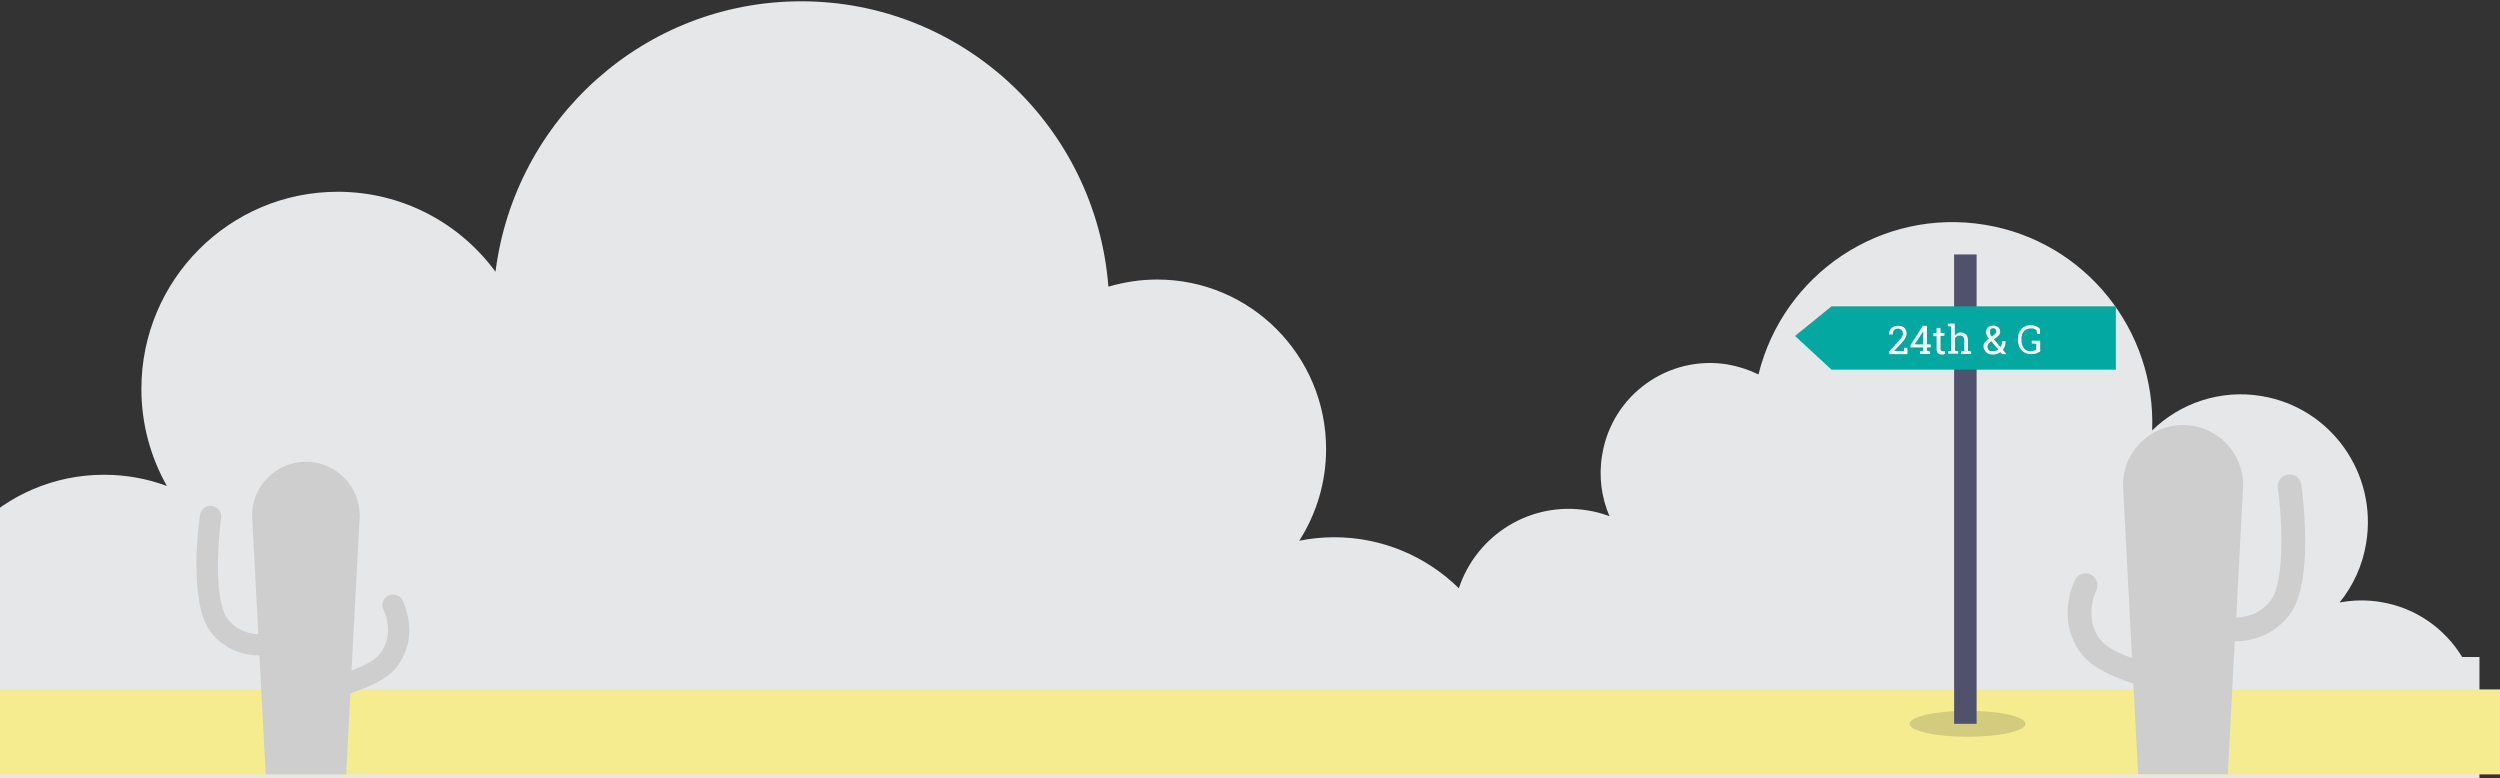 <?xml version="1.0" encoding="utf-8"?>
<!-- Generator: Adobe Illustrator 19.1.0, SVG Export Plug-In . SVG Version: 6.00 Build 0)  -->
<svg version="1.1" id="Layer_1" xmlns="http://www.w3.org/2000/svg" xmlns:xlink="http://www.w3.org/1999/xlink" x="0px" y="0px"
	 viewBox="146 253 1156.4 360" style="enable-background:new 146 253 1156.4 360;" xml:space="preserve">
<rect x="146" y="253" width="1156.4" height="360" fill="#333333" stroke="none"/>
<style type="text/css">
	.st0{fill:#E6E7E8;}
	.st1{fill:#F4EC8F;}
	.st2{fill:#D3CB7D;}
	.st3{fill:#50516A;}
	.st4{fill:#03A8A0;}
	.st5{enable-background:new    ;}
	.st6{fill:#FFFFFF;}
	.st7{fill:#FCDA9F;}
	.st8{fill:#CECECE;}
	.st9{fill-rule:evenodd;clip-rule:evenodd;fill:#748225;}
</style>
<g>
	<g>
		<path class="st0" d="M1284.9,556.9c-8-13.1-21.3-22.7-37.5-25.4c-6.5-1.1-13-1-19.2,0.2c6.2-7.7,10.6-17,12.3-27.5
			c5.3-32.2-16.3-62.7-48.4-68c-19.1-3.2-37.7,3.3-50.6,15.9c1.8-46.1-30.7-87.4-77.2-95.1c-48-8-93.4,22.6-104.9,69.2
			c-4.3-2.1-9.1-3.7-14.1-4.6c-27.6-4.6-53.7,14.1-58.2,41.8c-1.7,10-0.3,19.8,3.4,28.4c-3.2-1.2-6.6-2.2-10.1-2.7
			c-26.4-4.4-51.4,11.3-59.6,36c-14.9-14.6-35.2-23.6-57.7-23.6c-5.5,0-10.9,0.6-16.1,1.6c7.8-12.2,12.4-26.8,12.4-42.4
			c0-43.3-35-78.4-78.1-78.4c-7.9,0-15.4,1.2-22.6,3.3c-5.7-73.8-67.1-132-142.1-132c-72.6,0-132.5,54.5-141.4,125.1
			c-16.5-22.5-43.1-37-73-37c-50.1,0-90.8,40.8-90.8,91.2c0,16.3,4.3,31.6,11.8,44.9c-9.1-3.4-18.9-5.2-29.1-5.2
			c-46.4,0-84,37.8-84,84.4v147.9h1182.8V556.9H1284.9z"/>
	</g>
</g>
<rect x="146" y="571.9" class="st1" width="1156.4" height="39.3"/>
<ellipse class="st2" cx="1056.1" cy="587.8" rx="26.8" ry="6"/>
<rect x="1049.9" y="370.7" class="st3" width="10.4" height="217.1"/>
<polygon class="st4" points="1124.7,424 993.2,424 976.3,408.4 993.2,394.7 1124.7,394.7 "/>
<g>
	<g class="st5">
		<path class="st6" d="M833,204.8l1.7-0.2v-8.1H833v-0.9l3.2-0.7v9.7l1.7,0.2v0.9h-4.8L833,204.8L833,204.8z"/>
		<path class="st6" d="M839.3,204.8l1.7-0.2v-8.1h-1.7v-0.9l3.2-0.7v9.7l1.7,0.2v0.9h-4.9V204.8L839.3,204.8z"/>
		<path class="st6" d="M847.9,195.7v1.9h1.5v1.1h-1.5v4.9c0,0.4,0.1,0.6,0.2,0.8c0.2,0.2,0.4,0.2,0.6,0.2c0.1,0,0.3,0,0.4,0
			c0.2,0,0.3,0,0.4-0.1l0.2,1c-0.1,0.1-0.3,0.2-0.6,0.2c-0.3,0.1-0.5,0.1-0.8,0.1c-0.6,0-1.1-0.2-1.4-0.5c-0.4-0.4-0.5-0.9-0.5-1.7
			v-4.9h-1.3v-1.1h1.3v-1.9H847.9z"/>
		<path class="st6" d="M850.7,204.8l1.2-0.2v-9.4l-1.2-0.2v-0.9h2.7v4.6c0.3-0.4,0.6-0.7,1-0.9c0.4-0.2,0.8-0.3,1.3-0.3
			c0.9,0,1.5,0.3,2,0.8s0.7,1.3,0.7,2.4v3.9l1.2,0.2v0.9h-3.9v-0.9l1.2-0.2v-3.9c0-0.7-0.1-1.2-0.4-1.5s-0.7-0.5-1.3-0.5
			c-0.4,0-0.8,0.1-1.1,0.3c-0.3,0.2-0.6,0.5-0.8,0.8v4.8l1.2,0.2v0.9h-3.9L850.7,204.8L850.7,204.8z"/>
		<path class="st6" d="M864.5,202.8c0-0.6,0.2-1.1,0.5-1.6c0.4-0.5,0.9-0.9,1.6-1.4c-0.4-0.5-0.7-0.9-0.9-1.3
			c-0.2-0.4-0.3-0.8-0.3-1.2c0-0.8,0.2-1.5,0.7-1.9c0.5-0.5,1.2-0.7,2-0.7s1.4,0.2,1.9,0.7s0.7,1,0.7,1.6c0,0.5-0.1,0.9-0.4,1.3
			s-0.6,0.7-1.2,1.1l-0.8,0.6l2.5,3c0.2-0.3,0.4-0.7,0.5-1.1s0.2-0.8,0.2-1.2h1.3c0,0.7-0.1,1.3-0.3,1.8c-0.2,0.6-0.5,1.1-0.8,1.5
			l1.4,1.7l0,0h-1.7l-0.6-0.8c-0.4,0.3-0.8,0.5-1.3,0.7s-1,0.2-1.5,0.2c-1.1,0-1.9-0.3-2.6-0.9C864.8,204.5,864.5,203.7,864.5,202.8
			z M868,204.7c0.4,0,0.7-0.1,1.1-0.2c0.3-0.1,0.7-0.3,1-0.5l-2.7-3.2l-0.3,0.2c-0.5,0.3-0.8,0.7-0.9,1s-0.2,0.6-0.2,0.8
			c0,0.6,0.2,1,0.5,1.4S867.3,204.7,868,204.7z M866.9,197.3c0,0.3,0.1,0.5,0.2,0.8s0.3,0.6,0.6,0.9l1-0.7c0.3-0.2,0.5-0.4,0.6-0.6
			s0.2-0.5,0.2-0.7c0-0.3-0.1-0.6-0.4-0.8c-0.2-0.2-0.6-0.4-0.9-0.4c-0.4,0-0.7,0.1-0.9,0.4C867,196.6,866.9,196.9,866.9,197.3z"/>
		<path class="st6" d="M885.7,194.9v0.9l-1.2,0.2v6.7c0,1-0.3,1.7-0.9,2.3s-1.4,0.9-2.4,0.9s-1.9-0.3-2.5-0.8s-0.9-1.3-0.9-2.3l0,0
			h1.4c0,0.7,0.2,1.2,0.5,1.5s0.8,0.5,1.4,0.5c0.5,0,1-0.2,1.3-0.5c0.3-0.4,0.5-0.9,0.5-1.5v-6.7l-1.2-0.2V195h2.7L885.7,194.9
			L885.7,194.9z"/>
		<path class="st6" d="M892.1,205.7c0-0.2-0.1-0.4-0.1-0.6s0-0.3-0.1-0.5c-0.3,0.4-0.6,0.7-1.1,0.9c-0.4,0.2-0.9,0.4-1.4,0.4
			c-0.8,0-1.5-0.2-1.9-0.6s-0.7-1-0.7-1.7c0-0.8,0.3-1.4,0.9-1.8s1.5-0.6,2.5-0.6h1.5v-1c0-0.5-0.1-0.8-0.4-1.1
			c-0.3-0.3-0.7-0.4-1.2-0.4c-0.4,0-0.7,0-1,0.1s-0.5,0.2-0.7,0.4l-0.2,0.8h-0.9v-1.6c0.4-0.3,0.8-0.5,1.3-0.7s1.1-0.3,1.7-0.3
			c0.9,0,1.7,0.2,2.2,0.7c0.6,0.5,0.8,1.1,0.8,2v3.9c0,0.1,0,0.2,0,0.3s0,0.2,0,0.3l0.6,0.1v0.9h-1.8L892.1,205.7L892.1,205.7z
			 M889.7,204.6c0.5,0,0.9-0.1,1.3-0.4c0.4-0.2,0.7-0.5,0.9-0.8v-1.3h-1.6c-0.6,0-1.1,0.1-1.4,0.4c-0.4,0.3-0.5,0.6-0.5,1
			s0.1,0.6,0.3,0.8C888.9,204.6,889.2,204.6,889.7,204.6z"/>
		<path class="st6" d="M898.8,204.7c0.5,0,0.9-0.1,1.3-0.5c0.4-0.3,0.6-0.7,0.6-1.1h1.3l0,0c0,0.7-0.3,1.3-0.9,1.9
			c-0.6,0.5-1.4,0.8-2.2,0.8c-1.2,0-2.1-0.4-2.7-1.1c-0.6-0.8-0.9-1.7-0.9-2.9v-0.3c0-1.1,0.3-2.1,0.9-2.9s1.5-1.2,2.7-1.2
			c0.6,0,1.2,0.1,1.7,0.3c0.5,0.2,0.9,0.5,1.3,0.9l0.1,1.8h-1.2l-0.3-1.3c-0.2-0.2-0.4-0.3-0.7-0.4c-0.3-0.1-0.6-0.2-0.9-0.2
			c-0.8,0-1.3,0.3-1.7,0.8s-0.5,1.2-0.5,2v0.3c0,0.8,0.2,1.5,0.5,2.1C897.5,204.5,898,204.7,898.8,204.7z"/>
		<path class="st6" d="M903.2,195v-0.9h2.7v6.7h0.9l1.7-2.1l-0.7-0.1v-0.9h3.4v0.9l-1,0.2l-2.1,2.5l2.6,3.3l0.9,0.2v0.9h-3.3v-0.9
			l0.8-0.1L907,202h-1v2.6l1.2,0.2v0.9h-3.9v-0.9l1.2-0.2v-9.4L903.2,195z"/>
		<path class="st6" d="M918.9,200.2h-1.1l-0.2-1c-0.2-0.2-0.4-0.3-0.7-0.4c-0.3-0.1-0.6-0.2-0.9-0.2c-0.5,0-0.9,0.1-1.2,0.3
			c-0.3,0.2-0.4,0.5-0.4,0.8s0.1,0.6,0.3,0.8c0.2,0.2,0.7,0.3,1.4,0.5c1,0.2,1.8,0.5,2.3,0.9s0.7,0.9,0.7,1.5c0,0.7-0.3,1.3-0.9,1.7
			s-1.3,0.7-2.3,0.7c-0.6,0-1.2-0.1-1.6-0.2c-0.5-0.1-0.9-0.3-1.3-0.6v-1.8h1.1l0.3,1.1c0.2,0.2,0.4,0.3,0.7,0.3
			c0.3,0.1,0.6,0.1,0.9,0.1c0.5,0,0.9-0.1,1.2-0.3c0.3-0.2,0.4-0.5,0.4-0.8s-0.1-0.6-0.4-0.8c-0.2-0.2-0.7-0.4-1.4-0.5
			c-1-0.2-1.7-0.5-2.2-0.9s-0.7-0.9-0.7-1.5c0-0.7,0.3-1.2,0.8-1.7c0.6-0.5,1.3-0.7,2.2-0.7c0.6,0,1.2,0.1,1.6,0.2
			c0.5,0.2,0.9,0.4,1.2,0.7L918.9,200.2z"/>
		<path class="st6" d="M920.5,201.6c0-1.2,0.3-2.2,1-2.9c0.6-0.8,1.5-1.2,2.6-1.2s2,0.4,2.6,1.2c0.6,0.8,1,1.8,1,3v0.2
			c0,1.2-0.3,2.2-1,3c-0.6,0.8-1.5,1.1-2.6,1.1s-2-0.4-2.6-1.2c-0.6-0.8-1-1.8-1-2.9V201.6z M922,201.8c0,0.9,0.2,1.6,0.5,2.1
			c0.4,0.6,0.9,0.8,1.6,0.8s1.2-0.3,1.6-0.8c0.4-0.6,0.5-1.3,0.5-2.1v-0.2c0-0.8-0.2-1.5-0.5-2.1c-0.4-0.6-0.9-0.8-1.6-0.8
			s-1.2,0.3-1.6,0.8c-0.4,0.6-0.5,1.3-0.5,2.1V201.8z"/>
		<path class="st6" d="M928.8,204.8l1.2-0.2v-5.8l-1.2-0.2v-0.9h2.5l0.1,1.2c0.3-0.4,0.6-0.8,1-1s0.9-0.4,1.4-0.4
			c0.9,0,1.5,0.3,2,0.8s0.7,1.3,0.7,2.4v3.9l1.2,0.2v0.9h-3.9v-0.9l1.2-0.2v-3.9c0-0.7-0.1-1.2-0.4-1.5s-0.7-0.4-1.3-0.4
			c-0.4,0-0.8,0.1-1.1,0.3c-0.3,0.2-0.6,0.5-0.8,0.8v4.7l1.2,0.2v0.9h-3.9v-0.9H928.8L928.8,204.8z"/>
	</g>
</g>
<g>
	<path class="st3" d="M1658.4,913.2c-0.4,0.9-0.8,1.6-1.2,2.2c-0.4,0.6-0.8,1.1-1.3,1.4c-0.2,0.2-0.5,0.3-0.8,0.4s-0.6,0.1-0.8,0.1
		l0,0c-0.4,0-0.8-0.1-1-0.4c-0.3-0.3-0.4-0.7-0.4-1.2l0,0l0,0c0-0.3,0.1-0.7,0.2-1.2s0.3-1,0.5-1.6c0.1-0.2,0.2-0.6,0.4-1.2
		c0.2-0.6,0.5-1.3,0.7-2c0-0.1,0.1-0.4,0.3-0.9h-1.3c-0.2,0-0.4-0.2-0.4-0.4s0.2-0.4,0.4-0.4h1.5c0.1-0.1,0.1-0.3,0.2-0.4
		c0.4-1.1,0.8-2.3,0.9-2.5s0.3-0.3,0.5-0.3s0.3,0.3,0.3,0.5c-0.1,0.2-0.5,1.4-0.9,2.5c0,0.1,0,0.1-0.1,0.2h1.3
		c0.2,0,0.4,0.2,0.4,0.4s-0.2,0.4-0.4,0.4h-1.6c-0.2,0.6-0.3,1-0.4,1.2c-0.3,0.8-0.5,1.5-0.7,2s-0.3,0.9-0.4,1.2
		c-0.2,0.6-0.4,1.1-0.5,1.5s-0.2,0.8-0.2,1.1l0,0c0,0.3,0.1,0.5,0.2,0.7c0.1,0.1,0.3,0.2,0.4,0.2l0,0c0.2,0,0.4,0,0.6-0.1
		s0.4-0.1,0.5-0.3c0.4-0.3,0.7-0.7,1.1-1.2c0.4-0.6,0.7-1.3,1.1-2.1c0.1-0.2,0.4-0.3,0.6-0.2
		C1658.4,912.7,1658.5,912.9,1658.4,913.2z"/>
	<path class="st3" d="M1666.3,913.2L1666.3,913.2c-0.8,1.7-1.8,4.2-3.6,4.2l0,0c-0.6,0-0.9-0.2-1.1-0.6c-0.2-0.3-0.3-0.7-0.3-1.1
		v-0.1c0-0.4,0.1-0.9,0.2-1.4s0.3-1,0.5-1.4c0.1-0.1,0.1-0.2,0.1-0.4c0.3-0.7,0.7-1.8,0.7-2.7c0-0.6-0.3-1-1-1
		c-0.5,0-1.1,0.5-1.6,1.1c-0.7,0.9-1.4,2.2-1.8,3.3l0,0c-0.6,1.5-1.2,3.2-1.4,3.9c-0.1,0.2-0.3,0.3-0.5,0.3
		c-0.2-0.1-0.3-0.3-0.3-0.5c0.2-0.6,0.8-2.3,1.4-3.9l0,0l0,0l0,0c0.6-1.7,1.2-3.3,1.4-3.9l0,0c0.2-0.6,0.3-0.8,0.4-1.1
		c0.2-0.5,0.3-0.9,0.4-1.2l0.1-0.3c0.1-0.3,0.3-0.8,0.5-1.4c0.1-0.2,0.3-0.3,0.5-0.2s0.3,0.3,0.3,0.5c-0.2,0.5-0.4,1-0.5,1.4
		c0,0.1-0.1,0.2-0.1,0.3c-0.2,0.5-0.3,0.9-0.4,1.2l-0.3,0.7c0.6-0.6,1.2-0.9,1.8-0.9c1.4,0,1.9,0.8,1.9,1.9c0,1-0.5,2.2-0.8,3
		c-0.1,0.1-0.1,0.3-0.1,0.4c-0.2,0.5-0.3,0.9-0.5,1.4c-0.1,0.4-0.2,0.8-0.2,1.2l0,0c0,0.2,0,0.5,0.1,0.6s0.2,0.2,0.4,0.2l0,0
		c1.2,0,2.2-2.1,2.8-3.6V913c0.1-0.2,0.3-0.3,0.6-0.2C1666.3,912.7,1666.4,912.9,1666.3,913.2z"/>
	<path class="st3" d="M1673.5,913.2c-0.8,1.7-1.7,2.7-2.7,3.4c-1,0.6-2.1,0.8-3.1,0.8l0,0l0,0c-0.7,0-1.4-0.3-1.8-0.7
		c-0.5-0.5-0.8-1.1-0.7-2l0,0l0,0c0-0.5,0.1-1.1,0.3-1.7l0,0c0.1-0.4,0.3-0.9,0.5-1.3c0.5-1,1.1-2,1.7-2.7c0.3-0.3,0.6-0.5,1-0.7
		c0.3-0.2,0.7-0.3,1.1-0.3c0.5,0,0.8,0.1,1.1,0.3c0.3,0.2,0.5,0.5,0.6,0.8s0,0.7-0.1,1c-0.2,0.5-0.5,1-1,1.4s-1.2,0.8-1.8,1.1
		c-0.9,0.4-1.8,0.7-2.3,0.8c-0.1,0.5-0.2,0.9-0.2,1.3l0,0c0,0.6,0.2,1.1,0.5,1.4s0.8,0.5,1.3,0.5l0,0c0.8,0,1.7-0.1,2.6-0.7
		c0.9-0.5,1.7-1.5,2.3-3c0.1-0.2,0.3-0.3,0.6-0.2C1673.5,912.7,1673.6,913,1673.5,913.2z M1666.6,912.4c0.5-0.1,1-0.3,1.6-0.6
		s1.2-0.6,1.6-1c0.3-0.3,0.6-0.6,0.7-1c0.1-0.2,0.1-0.4,0-0.6c0-0.1-0.1-0.2-0.2-0.3s-0.3-0.2-0.6-0.2c-0.2,0-0.5,0.1-0.7,0.2
		c-0.2,0.1-0.5,0.3-0.7,0.6c-0.6,0.6-1.2,1.5-1.6,2.4C1666.7,912.1,1666.6,912.2,1666.6,912.4z"/>
	<path class="st3" d="M1677.2,913.2c-0.4,0.8-0.8,1.8-1.4,2.6c-0.6,0.9-1.4,1.6-2.3,1.6l0,0c-0.5,0-0.9-0.2-1.1-0.6
		c-0.2-0.3-0.3-0.7-0.3-1.1v-0.1c0-0.3,0.1-0.7,0.2-1.2s0.3-1,0.5-1.6c0.1-0.2,0.2-0.6,0.4-1.2c0.2-0.6,0.5-1.3,0.7-2
		c0-0.1,0.1-0.3,0.2-0.5l0.3-0.9c0.1-0.2,0.3-0.3,0.5-0.3c0.2,0.1,0.3,0.3,0.3,0.5l-0.3,0.9l-0.2,0.5c-0.3,0.8-0.5,1.5-0.7,2
		s-0.3,0.9-0.4,1.2c-0.2,0.6-0.4,1.1-0.5,1.5s-0.2,0.8-0.2,1.1l0,0c0,0.2,0,0.5,0.1,0.6s0.2,0.2,0.4,0.2l0,0c0.6,0,1.1-0.5,1.6-1.2
		c0.5-0.8,0.9-1.7,1.3-2.5c0.1-0.2,0.4-0.3,0.6-0.2C1677.2,912.7,1677.3,912.9,1677.2,913.2z M1675,906.3c0-0.4,0.3-0.7,0.7-0.7
		c0.4,0,0.7,0.3,0.7,0.7s-0.3,0.7-0.7,0.7C1675.3,906.9,1675,906.6,1675,906.3z"/>
	<path class="st3" d="M1684.5,913.2L1684.5,913.2c-0.8,1.7-1.8,4.2-3.6,4.2l0,0c-0.5,0-0.9-0.2-1.1-0.6c-0.2-0.3-0.3-0.7-0.3-1.1
		v-0.1c0-0.3,0.1-0.7,0.2-1.2s0.3-1,0.5-1.6c0.2-0.5,0.3-0.9,0.4-1.1c0.1-0.4,0.2-0.6,0.4-1l-0.3-0.1c-0.6-0.2-1.2-0.4-1.8-0.7
		c-0.1,0.2-0.1,0.4-0.2,0.5l0,0l-1.6,3.5c-0.1,0.2-0.3,0.3-0.6,0.2c-0.2-0.1-0.3-0.3-0.2-0.6l1.6-3.5c0.1-0.2,0.2-0.4,0.2-0.6
		c-0.7-0.5-1.1-1-1-1.9c0-0.3,0.2-0.6,0.4-0.8l0,0c0.2-0.2,0.5-0.3,0.8-0.3c0.1,0,0.2,0,0.3,0l0,0c0.3,0.1,0.5,0.3,0.6,0.5
		s0.2,0.5,0.2,0.7s0,0.4-0.1,0.6s-0.1,0.4-0.2,0.7c0.6,0.3,1.2,0.5,1.8,0.7c0.3,0.1,0.5,0.2,0.8,0.2c0.2,0.1,0.3,0.3,0.2,0.6l0,0
		c-0.2,0.6-0.3,0.9-0.5,1.4c-0.1,0.3-0.2,0.6-0.4,1.1c-0.2,0.6-0.4,1.1-0.5,1.5s-0.2,0.8-0.2,1.1l0,0c0,0.2,0,0.5,0.2,0.6
		c0.1,0.1,0.2,0.2,0.4,0.2c1.3,0,2.2-2.1,2.8-3.6v-0.1c0.1-0.2,0.3-0.3,0.6-0.2C1684.5,912.7,1684.6,912.9,1684.5,913.2z
		 M1678.5,907.8c0-0.1,0-0.2-0.1-0.3c0-0.1-0.1-0.1-0.1-0.1l0,0h-0.1c-0.1,0-0.2,0-0.2,0.1l0,0c-0.1,0.1-0.1,0.2-0.1,0.3
		c0,0.4,0.2,0.7,0.5,0.9c0.1-0.2,0.1-0.3,0.2-0.5C1678.5,908,1678.5,907.9,1678.5,907.8z"/>
	<path class="st3" d="M1695,913.2L1695,913.2c-0.8,1.7-1.8,4.2-3.6,4.2l0,0l0,0c-0.5,0-0.9-0.2-1.1-0.6c-0.2-0.2-0.2-0.5-0.3-0.8
		c-0.6,0.8-1.3,1.4-2.2,1.4l0,0c-0.5,0-0.9-0.2-1.1-0.6c-0.2-0.3-0.3-0.7-0.3-1.1v-0.1c0-0.3,0.1-0.7,0.2-1.2s0.3-1,0.5-1.6
		c0.1-0.3,0.3-0.9,0.6-1.6c0.3-0.9,0.7-2,1.1-3c0.1-0.2,0.3-0.3,0.5-0.2s0.3,0.3,0.2,0.5c-0.4,1.2-0.8,2.2-1.1,3
		c-0.3,0.7-0.5,1.3-0.6,1.6c-0.2,0.6-0.4,1.1-0.5,1.5s-0.2,0.8-0.2,1.1l0,0c0,0.2,0,0.5,0.1,0.6s0.2,0.2,0.5,0.2
		c1.2,0,2.2-2.1,2.8-3.6l0,0c0,0,0,0,0-0.1c0.1-0.3,0.3-0.9,0.6-1.6c0.4-0.9,0.7-2,1.1-3c0.1-0.2,0.3-0.3,0.5-0.2s0.3,0.3,0.3,0.5
		c-0.4,1.2-0.8,2.2-1.1,3c-0.3,0.7-0.5,1.3-0.6,1.6l0,0v0.1c-0.2,0.5-0.3,1-0.4,1.4s-0.2,0.8-0.2,1.1l0,0c0,0.2,0,0.5,0.1,0.6
		s0.2,0.2,0.4,0.2l0,0c1.2,0,2.2-2.1,2.8-3.6v-0.1c0.1-0.2,0.3-0.3,0.6-0.2C1695,912.7,1695.1,912.9,1695,913.2z"/>
	<path class="st3" d="M1700.5,913.8L1700.5,913.8L1700.5,913.8c0,1.2-0.5,2.1-1.2,2.7s-1.6,0.9-2.4,0.9l0,0c-0.1,0-0.1,0-0.2,0
		c-0.8,0-1.5-0.4-2-0.9s-0.8-1.2-0.8-1.9c0-0.1,0-0.1,0-0.2c0.1-0.7,0.3-1.4,0.8-2c0.5-0.5,1.1-0.8,1.9-0.8c0.5,0,1,0.2,1.4,0.6
		c0.3,0.3,0.5,0.8,0.6,1.4c0,0.2-0.2,0.4-0.4,0.4s-0.4-0.2-0.4-0.4c0-0.3-0.1-0.6-0.3-0.8c-0.2-0.2-0.5-0.3-0.7-0.3
		c-0.5,0-1,0.2-1.3,0.6c-0.4,0.4-0.6,0.9-0.6,1.4v0.1c0,0.5,0.2,1,0.5,1.4s0.9,0.6,1.4,0.7c0.1,0,0.1,0,0.2,0l0,0
		c0.7,0,1.4-0.2,1.9-0.7c0.5-0.4,0.9-1.1,0.9-2l0,0c0-1-0.5-1.8-1-2.7c-0.1-0.2-0.2-0.4-0.3-0.6c-0.1,0.1-0.3,0.3-0.4,0.5
		c-0.2,0.2-0.4,0.2-0.6,0c-0.2-0.1-0.2-0.4-0.1-0.6c0.2-0.3,0.4-0.5,0.7-0.7l0,0c-0.2-0.6-0.4-1.1-0.3-1.7c0-0.2,0.1-0.4,0.2-0.6
		l0,0c0.1-0.2,0.2-0.3,0.3-0.5c0.1-0.1,0.3-0.2,0.4-0.3c0.2-0.1,0.3-0.1,0.5-0.1c0.3,0,0.5,0.1,0.7,0.3s0.2,0.4,0.3,0.7
		c0,0.2,0,0.4-0.1,0.6c0,0.2-0.1,0.4-0.2,0.6c-0.2,0.5-0.5,0.9-0.8,1.2c0.1,0.3,0.3,0.5,0.4,0.8
		C1699.9,911.6,1700.5,912.6,1700.5,913.8z M1699,908.3c0.1-0.1,0.1-0.3,0.1-0.4c0-0.1,0.1-0.2,0-0.4c0-0.1,0-0.1,0-0.2
		c0,0,0,0-0.1,0h-0.1c-0.1,0-0.1,0.1-0.2,0.1c-0.1,0.1-0.1,0.1-0.2,0.2l0,0c0,0.1-0.1,0.2-0.1,0.3c0,0.3,0,0.6,0.1,0.9
		C1698.7,908.8,1698.8,908.5,1699,908.3z"/>
	<path class="st3" d="M1709.9,913.2L1709.9,913.2c-0.8,1.7-1.8,4.2-3.6,4.2l0,0l0,0c-0.5,0-0.9-0.2-1.1-0.6
		c-0.2-0.2-0.2-0.5-0.3-0.8c-0.6,0.8-1.3,1.4-2.2,1.4l0,0c-0.5,0-0.9-0.2-1.1-0.6c-0.2-0.3-0.3-0.7-0.3-1.1v-0.1
		c0-0.3,0.1-0.7,0.2-1.2s0.3-1,0.5-1.6c0.1-0.3,0.3-0.9,0.6-1.6c0.3-0.9,0.7-2,1.1-3c0.1-0.2,0.3-0.3,0.5-0.2s0.3,0.3,0.2,0.5
		c-0.4,1.2-0.8,2.2-1.1,3c-0.3,0.7-0.5,1.3-0.6,1.6c-0.2,0.6-0.4,1.1-0.5,1.5s-0.2,0.8-0.2,1.1l0,0c0,0.2,0,0.5,0.1,0.6
		s0.2,0.2,0.5,0.2c1.2,0,2.2-2.1,2.8-3.6l0,0c0,0,0,0,0-0.1c0.1-0.3,0.3-0.9,0.6-1.6c0.4-0.9,0.7-2,1.1-3c0.1-0.2,0.3-0.3,0.5-0.2
		s0.3,0.3,0.3,0.5c-0.4,1.2-0.8,2.2-1.1,3c-0.3,0.7-0.5,1.3-0.6,1.6l0,0v0.1c-0.2,0.5-0.3,1-0.4,1.4s-0.2,0.8-0.2,1.1l0,0
		c0,0.2,0,0.5,0.1,0.6s0.2,0.2,0.4,0.2l0,0c1.2,0,2.2-2.1,2.8-3.6v-0.1c0.1-0.2,0.3-0.3,0.6-0.2
		C1709.9,912.7,1710,912.9,1709.9,913.2z"/>
	<path class="st3" d="M1717.9,913.2L1717.9,913.2c-0.8,1.7-1.8,4.2-3.6,4.2l0,0c-0.5,0-0.9-0.2-1.1-0.6c-0.2-0.3-0.3-0.7-0.3-1.1
		l0,0c-0.7,1-1.5,1.7-2.5,1.6c-0.6,0-1-0.3-1.2-0.7c-0.3-0.4-0.4-1-0.4-1.6c0-1.1,0.6-3.3,1.6-5c0.7-1.2,1.7-2.1,2.8-2.2
		c0.1,0,0.1,0,0.2,0c0.5,0,1,0.3,1.4,0.7c0.1,0.1,0.2,0.2,0.3,0.4c0.1-0.3,0.2-0.6,0.3-0.9c0.1-0.2,0.3-0.3,0.5-0.2s0.3,0.3,0.2,0.5
		c-0.2,0.6-0.6,1.6-1,2.7c-0.3,0.7-0.5,1.4-0.7,2s-0.4,1.1-0.5,1.5s-0.2,0.8-0.2,1.1l0,0c0,0.2,0,0.5,0.1,0.6s0.2,0.2,0.5,0.2
		c1.2,0,2.2-2.1,2.8-3.6v-0.1c0.1-0.2,0.3-0.3,0.6-0.2C1717.9,912.7,1718,912.9,1717.9,913.2z M1713.9,911.5
		c0.2-0.4,0.3-0.8,0.5-1.1c0-0.1,0-0.1,0-0.1c0-0.5-0.1-0.8-0.4-1.1c-0.2-0.2-0.5-0.4-0.8-0.4h-0.1c-0.8,0-1.5,0.8-2.1,1.8
		c-0.9,1.5-1.4,3.5-1.5,4.5c0,0.5,0.1,0.9,0.2,1.1c0.1,0.2,0.3,0.3,0.6,0.3C1712,916.5,1713.1,913.5,1713.9,911.5z"/>
	<path class="st3" d="M1722.1,913.2c-0.4,0.9-0.8,1.6-1.2,2.2c-0.4,0.6-0.8,1.1-1.3,1.4c-0.2,0.2-0.5,0.3-0.8,0.4s-0.6,0.1-0.8,0.1
		l0,0c-0.4,0-0.8-0.1-1-0.4c-0.3-0.3-0.4-0.7-0.4-1.2l0,0l0,0c0-0.3,0.1-0.8,0.2-1.2c0.1-0.5,0.3-1,0.5-1.6c0.5-1.6,1.1-3.2,1.7-4.9
		l0.4-1.3l0.1-0.3c0.1-0.3,0.3-0.8,0.5-1.4c0.1-0.2,0.3-0.3,0.5-0.3c0.2,0.1,0.3,0.3,0.3,0.5c-0.2,0.5-0.4,1.1-0.5,1.4
		c0,0.1-0.1,0.2-0.1,0.4l-0.4,1.3c-0.6,1.6-1.1,3.2-1.7,4.9c-0.2,0.6-0.3,1.1-0.5,1.5c-0.1,0.4-0.2,0.8-0.2,1l0,0
		c0,0.3,0.1,0.5,0.2,0.7c0.1,0.1,0.3,0.2,0.4,0.2l0,0c0.2,0,0.4,0,0.6-0.1s0.4-0.1,0.5-0.3c0.4-0.3,0.7-0.7,1.1-1.2
		c0.4-0.6,0.7-1.3,1.1-2.1c0.1-0.2,0.4-0.3,0.6-0.2C1722.1,912.7,1722.2,912.9,1722.1,913.2z"/>
	<path class="st3" d="M1730.8,913.8L1730.8,913.8L1730.8,913.8c0,1.2-0.5,2.1-1.2,2.7s-1.6,0.9-2.4,0.9l0,0c-0.1,0-0.1,0-0.2,0
		c-0.8,0-1.5-0.4-2-0.9s-0.8-1.2-0.8-1.9c0-0.1,0-0.1,0-0.2c0.1-0.7,0.3-1.4,0.8-2c0.5-0.5,1.1-0.8,1.9-0.8c0.5,0,1,0.2,1.4,0.6
		c0.3,0.3,0.5,0.8,0.6,1.4c0,0.2-0.2,0.4-0.4,0.4s-0.4-0.2-0.4-0.4c0-0.3-0.1-0.6-0.3-0.8c-0.2-0.2-0.5-0.3-0.7-0.3
		c-0.5,0-1,0.2-1.3,0.6c-0.4,0.4-0.6,0.9-0.6,1.4v0.1c0,0.5,0.2,1,0.5,1.4s0.9,0.6,1.4,0.7c0.1,0,0.1,0,0.2,0l0,0
		c0.7,0,1.4-0.2,1.9-0.7c0.5-0.4,0.9-1.1,0.9-2l0,0c0-1-0.5-1.8-1-2.7c-0.1-0.2-0.2-0.4-0.3-0.6c-0.1,0.1-0.3,0.3-0.4,0.5
		c-0.2,0.2-0.4,0.2-0.6,0c-0.2-0.1-0.2-0.4-0.1-0.6c0.2-0.3,0.4-0.5,0.7-0.7l0,0c-0.2-0.6-0.4-1.1-0.3-1.7c0-0.2,0.1-0.4,0.2-0.6
		l0,0c0.1-0.2,0.2-0.3,0.3-0.5c0.1-0.1,0.3-0.2,0.4-0.3c0.2-0.1,0.3-0.1,0.5-0.1c0.3,0,0.5,0.1,0.7,0.3s0.2,0.4,0.3,0.7
		c0,0.2,0,0.4-0.1,0.6c0,0.2-0.1,0.4-0.2,0.6c-0.2,0.5-0.5,0.9-0.8,1.2c0.1,0.3,0.3,0.5,0.4,0.8
		C1730.2,911.6,1730.8,912.6,1730.8,913.8z M1729.3,908.3c0.1-0.1,0.1-0.3,0.1-0.4c0-0.1,0.1-0.2,0-0.4c0-0.1,0-0.1,0-0.2
		c0,0,0,0-0.1,0h-0.1c-0.1,0-0.1,0.1-0.2,0.1c-0.1,0.1-0.1,0.1-0.2,0.2l0,0c0,0.1-0.1,0.2-0.1,0.3c0,0.3,0,0.6,0.1,0.9
		C1729,908.8,1729.2,908.5,1729.3,908.3z"/>
	<path class="st3" d="M1740.6,913.1c0,0.1-0.1,0.3-0.2,0.4s-0.1,0.2-0.2,0.3c-0.3,0.5-0.6,1-1,1.4s-1,0.7-1.7,0.7
		c-0.2,0-0.4,0-0.6-0.1c-0.3-0.1-0.6-0.2-0.8-0.5c-0.8,1.1-1.8,1.9-3,1.8l0,0l0,0l0,0c-0.7,0-1.2-0.4-1.4-0.8
		c-0.9,2.5-1.7,4.7-1.9,5.3c-0.1,0.2-0.3,0.3-0.5,0.3c-0.2-0.1-0.3-0.3-0.3-0.5c0.2-0.6,1.2-3.4,2.2-6.2c1.1-3.1,2.3-6.3,2.5-6.9
		c0-0.1,0.1-0.2,0.1-0.3c0.1-0.2,0.3-0.3,0.5-0.3c0.2,0.1,0.3,0.3,0.3,0.5l-0.2,0.4c0.6-0.6,1.2-1,2-1c0.6,0,1,0.3,1.3,0.7
		s0.4,1,0.4,1.6v0.1l0,0c-0.1,1.1-0.6,2.9-1.4,4.4c0,0.1-0.1,0.1-0.1,0.2c0.2,0.2,0.4,0.3,0.6,0.4c0.1,0,0.2,0,0.4,0
		c0.5,0,0.8-0.2,1.2-0.5c0.3-0.3,0.6-0.8,0.8-1.2c0-0.1,0.1-0.2,0.2-0.3c0-0.1,0.1-0.2,0.1-0.4c0.1-0.2,0.3-0.3,0.6-0.2
		C1740.6,912.7,1740.7,912.9,1740.6,913.1z M1736.4,913.1c-0.1,0.2-0.1,0.4-0.1,0.5c0.6-1.2,0.9-2.5,1-3.4l0,0v-0.1l0,0
		c0-0.5,0-0.9-0.2-1.1c-0.1-0.2-0.3-0.3-0.6-0.3c-1.6,0-2.8,3-3.6,5l-0.1,0.3c-0.1,0.5-0.3,1-0.3,1.4c0,0.6,0.1,1,0.7,1l0,0l0,0
		c0.9,0,1.8-0.7,2.4-1.7c-0.1-0.3-0.2-0.6-0.2-1c0-0.3,0-0.6,0.1-1c0.1-0.2,0.3-0.4,0.5-0.3C1736.3,912.6,1736.4,912.9,1736.4,913.1
		z"/>
	<path class="st3" d="M1748.3,913.1c-0.1,0.1-0.1,0.3-0.2,0.4s-0.1,0.2-0.2,0.3c-0.3,0.5-0.6,1-1,1.4c-0.5,0.4-1,0.7-1.7,0.7
		c-0.2,0-0.4,0-0.6-0.1c-0.3-0.1-0.6-0.3-0.9-0.5c-0.7,1-1.7,1.8-2.7,1.8c-3.3,0-1.1-5.5,0-7.3c0.7-1.2,1.7-2.1,2.8-2.1l0,0
		c0.6,0,1.1,0.2,1.5,0.7c0.3,0.4,0.5,0.9,0.5,1.6c0,1.3-0.7,3.1-1.5,4.6c0.1,0.2,0.4,0.3,0.6,0.4c0.1,0,0.2,0,0.3,0
		c0.5,0,0.9-0.2,1.2-0.5c0.3-0.3,0.6-0.8,0.8-1.2c0.1-0.1,0.1-0.2,0.2-0.3s0.1-0.2,0.2-0.4s0.3-0.3,0.6-0.2
		C1748.3,912.7,1748.4,912.9,1748.3,913.1z M1744.1,913.1c-0.1,0.2-0.1,0.3-0.1,0.5c0.6-1.2,1-2.5,1-3.4c0-0.5-0.1-0.8-0.3-1
		c-0.2-0.2-0.5-0.4-0.9-0.4c-0.8,0-1.5,0.7-2,1.7c-0.8,1.3-2.7,6-0.7,6c0.7,0,1.6-0.8,2.2-1.7c-0.1-0.3-0.2-0.6-0.2-0.9s0-0.6,0.1-1
		c0.1-0.2,0.3-0.4,0.5-0.3C1744,912.6,1744.2,912.9,1744.1,913.1z"/>
	<path class="st3" d="M1752.4,913.2c-0.4,0.9-0.8,1.6-1.2,2.2c-0.4,0.6-0.8,1.1-1.3,1.4c-0.2,0.2-0.5,0.3-0.8,0.4s-0.6,0.1-0.8,0.1
		l0,0c-0.4,0-0.8-0.1-1-0.4c-0.3-0.3-0.4-0.7-0.4-1.2l0,0l0,0c0-0.3,0.1-0.7,0.2-1.2s0.3-1,0.5-1.6c0.1-0.2,0.2-0.6,0.4-1.2
		c0.2-0.6,0.5-1.3,0.7-2c0-0.1,0.1-0.4,0.3-0.9h-1.3c-0.2,0-0.4-0.2-0.4-0.4s0.2-0.4,0.4-0.4h1.5c0.1-0.1,0.1-0.3,0.2-0.4
		c0.4-1.1,0.8-2.3,0.9-2.5s0.3-0.3,0.5-0.3c0.2,0.1,0.3,0.3,0.3,0.5c-0.1,0.2-0.5,1.4-0.9,2.5c0,0.1,0,0.1-0.1,0.2h1.3
		c0.2,0,0.4,0.2,0.4,0.4s-0.2,0.4-0.4,0.4h-1.6c-0.2,0.6-0.3,1-0.4,1.2c-0.3,0.8-0.5,1.5-0.7,2s-0.3,0.9-0.4,1.2
		c-0.2,0.6-0.4,1.1-0.5,1.5s-0.2,0.8-0.2,1.1l0,0c0,0.3,0.1,0.5,0.2,0.7c0.1,0.1,0.3,0.2,0.4,0.2l0,0c0.2,0,0.4,0,0.6-0.1
		s0.4-0.1,0.5-0.3c0.4-0.3,0.7-0.7,1.1-1.2c0.4-0.6,0.7-1.3,1.1-2.1c0.1-0.2,0.4-0.3,0.6-0.2
		C1752.4,912.7,1752.5,912.9,1752.4,913.2z"/>
</g>
<g>
	<path class="st3" d="M1635.4,910.2l-6.7,2.5l5,2.3c0.3,0.1,0.4,0.4,0.3,0.7c-0.1,0.2-0.4,0.4-0.7,0.2l-6.2-2.7
		c-0.1,0-0.2-0.1-0.3-0.3c-0.1-0.3,0-0.6,0.3-0.7l7.9-3c0.3-0.1,0.6,0,0.7,0.3C1635.8,909.8,1635.7,910.1,1635.4,910.2z"/>
	<path class="st3" d="M1647.3,910.2l-6.7,2.5l5,2.3c0.3,0.1,0.4,0.4,0.3,0.7c-0.1,0.2-0.4,0.4-0.7,0.2l-6.2-2.7
		c-0.1,0-0.2-0.1-0.3-0.3c-0.1-0.3,0-0.6,0.3-0.7l7.9-3c0.3-0.1,0.6,0,0.7,0.3C1647.6,909.8,1647.5,910.1,1647.3,910.2z"/>
</g>
<g>
	<path class="st7" d="M-25.8-148.2c-24.3-37.9-66.7-63.1-114.9-63.1c-71.8,0-130.6,55.7-136.1,126.4c-6.8-2.1-14.1-3.2-21.6-3.2
		c-41.3,0-74.8,33.6-74.8,75.1c0,15,4.4,28.9,11.9,40.6c-5-1-10.2-1.5-15.4-1.5c-21.5,0-41,8.6-55.2,22.6
		c-7.8-23.7-31.8-38.7-57.1-34.5c-3.4,0.6-6.6,1.5-9.7,2.6c3.6-8.3,4.9-17.7,3.3-27.2c-4.4-26.5-29.4-44.5-55.8-40
		c-4.8,0.8-9.3,2.3-13.5,4.4c-11-44.6-54.5-74-100.5-66.3c-44.5,7.4-75.6,47-73.9,91.1c-12.4-12.1-30.1-18.3-48.5-15.2
		c-15.8,2.6-29,11.7-37.4,24.1v63.6c0.9,1.3,1.8,2.6,2.8,3.8c-0.9-0.2-1.9-0.3-2.8-0.4V329h799.2V-148.2z"/>
</g>
<path class="st8" d="M1210.5,477.2c-0.4-3-3.2-5.1-6.2-4.7c-3,0.4-5.1,3.2-4.7,6.2c2.2,15.4,3.2,43.1-3.1,51.8
	c-4.7,6.4-11.4,8-16.1,8.2l3.2-61.3c0-15.3-12.4-27.8-27.8-27.8s-27.8,12.4-27.8,27.8l4.2,80c-6.5-2.3-11.8-5.1-14.4-8.2
	c-8.3-10.2-2.4-22.5-2.2-23c1.4-2.7,0.3-6-2.4-7.4c-2.7-1.4-6-0.3-7.4,2.4c-0.1,0.2-0.7,1.5-1.4,3.5c-2.1,6.2-4.8,19.5,4.9,31.4
	c4.7,5.7,13.9,10,23.5,13.1l2.2,41.9h41.5l3.2-61.4c7.1-0.1,18-2.3,25.6-12.7C1216.4,521.9,1211.1,481.8,1210.5,477.2"/>
<path class="st8" d="M238.5,491.2c0.4-2.7,2.9-4.6,5.6-4.2c2.7,0.4,4.6,2.9,4.2,5.6c-1.9,13.8-2.9,38.6,2.8,46.4
	c4.2,5.7,10.2,7.2,14.4,7.4l-2.9-54.9c0-13.7,11.1-24.9,24.9-24.9c13.7,0,24.9,11.1,24.9,24.9l-3.8,71.6c5.8-2.1,10.6-4.6,12.9-7.4
	c7.5-9.1,2.2-20.1,1.9-20.6c-1.2-2.4-0.3-5.4,2.2-6.6c2.4-1.2,5.4-0.3,6.6,2.2c0.1,0.2,0.7,1.3,1.3,3.2c1.9,5.6,4.3,17.5-4.4,28.1
	c-4.2,5.1-12.4,8.9-21,11.7l-2,37.5h-37.2l-2.9-55c-6.4-0.1-16.1-2.1-22.9-11.4C233.2,531.2,237.9,495.3,238.5,491.2"/>
<g>
	<path class="st9" d="M-330.2,1123.1c0.4,0,0.8-0.1,1.2-0.3c0.4-0.2,0.7-0.6,0.9-1.1c0.2-0.5,0.3-1.1,0.3-1.8c0-0.7-0.1-1.3-0.3-1.7
		c-0.2-0.5-0.5-0.9-0.9-1.1c-0.4-0.3-0.8-0.4-1.2-0.4v-1.8c0.4,0.1,0.8,0.2,1.1,0.3c0.5,0.3,1,0.6,1.5,1.2v-3.7
		c0-0.5,0.1-0.9,0.3-1.2c0.2-0.3,0.5-0.4,0.9-0.4c0.4,0,0.7,0.1,0.9,0.4c0.2,0.2,0.3,0.6,0.3,1.1v11.2c0,0.5-0.1,0.8-0.3,1.1
		c-0.2,0.2-0.5,0.4-0.9,0.4c-0.3,0-0.6-0.1-0.9-0.4c-0.2-0.2-0.3-0.6-0.3-1.1v-0.3c-0.3,0.4-0.7,0.7-1,1c-0.3,0.2-0.7,0.4-1.1,0.6
		c-0.2,0-0.3,0.1-0.5,0.1V1123.1z M-332.6,1119.9c0,0.7,0.1,1.3,0.3,1.8c0.2,0.5,0.5,0.8,0.9,1.1c0.4,0.2,0.8,0.4,1.2,0.4h0v1.9
		c-0.2,0-0.5,0.1-0.8,0.1c-0.6,0-1.2-0.1-1.7-0.4c-0.5-0.3-1-0.6-1.3-1.1c-0.4-0.5-0.7-1-0.9-1.7c-0.2-0.6-0.3-1.3-0.3-2.1
		c0-1.6,0.4-2.8,1.2-3.7c0.8-0.9,1.8-1.3,3.1-1.3c0.3,0,0.5,0,0.7,0v1.8h0c-0.5,0-0.9,0.1-1.2,0.4c-0.4,0.3-0.6,0.6-0.8,1.1
		C-332.5,1118.7-332.6,1119.3-332.6,1119.9"/>
	<path class="st9" d="M-318.3,1119.1h2.3c-0.1-0.9-0.3-1.5-0.7-1.9c-0.4-0.4-0.9-0.6-1.6-0.6v-1.8h0.1c1,0,1.8,0.2,2.5,0.6
		c0.7,0.4,1.2,1,1.6,1.6c0.3,0.7,0.5,1.3,0.5,2c0,0.6-0.2,1.1-0.5,1.2c-0.4,0.2-0.9,0.3-1.5,0.3h-2.7V1119.1z M-318.3,1125.1v-1.7
		c0.1,0,0.1,0,0.2,0c0.3,0,0.6,0,0.8-0.1c0.2-0.1,0.5-0.2,0.7-0.3c0.2-0.2,0.5-0.3,0.7-0.5c0.2-0.2,0.5-0.4,0.8-0.7
		c0.1-0.1,0.3-0.2,0.6-0.2c0.3,0,0.5,0.1,0.6,0.2c0.2,0.1,0.2,0.3,0.2,0.6c0,0.2-0.1,0.5-0.3,0.8c-0.2,0.3-0.5,0.6-0.8,0.9
		c-0.4,0.3-0.8,0.5-1.4,0.7c-0.5,0.2-1.2,0.3-1.9,0.3C-318.1,1125.1-318.2,1125.1-318.3,1125.1 M-320.6,1119.1h2.3v1.4h-2.3
		c0,0.6,0.1,1.1,0.3,1.5c0.2,0.4,0.5,0.8,0.9,1c0.3,0.2,0.7,0.3,1,0.3v1.7c-1.5-0.1-2.7-0.5-3.5-1.4c-0.9-0.9-1.4-2.2-1.4-3.8
		c0-0.8,0.1-1.4,0.3-2.1c0.2-0.6,0.5-1.2,1-1.6c0.4-0.5,0.9-0.8,1.6-1c0.6-0.2,1.3-0.4,2-0.4v1.8h0c-0.6,0-1.2,0.2-1.6,0.6
		C-320.3,1117.6-320.5,1118.3-320.6,1119.1"/>
	<path class="st9" d="M-303.3,1121.8c0,0.7-0.2,1.3-0.5,1.8c-0.3,0.5-0.8,0.9-1.5,1.1c-0.7,0.3-1.5,0.4-2.4,0.4
		c-0.9,0-1.7-0.1-2.3-0.4c-0.7-0.3-1.1-0.6-1.4-1c-0.3-0.4-0.5-0.8-0.5-1.3c0-0.3,0.1-0.5,0.3-0.7c0.2-0.2,0.4-0.3,0.8-0.3
		c0.3,0,0.5,0.1,0.6,0.2c0.1,0.1,0.3,0.3,0.4,0.5c0.3,0.5,0.6,0.8,0.9,1c0.4,0.2,0.9,0.3,1.5,0.3c0.5,0,0.9-0.1,1.2-0.3
		c0.3-0.2,0.5-0.5,0.5-0.8c0-0.4-0.2-0.8-0.5-1c-0.3-0.2-0.9-0.4-1.7-0.6c-0.9-0.2-1.6-0.4-2.1-0.7c-0.5-0.2-1-0.5-1.3-0.9
		c-0.3-0.4-0.5-0.9-0.5-1.4c0-0.5,0.1-1,0.5-1.4c0.3-0.4,0.8-0.8,1.3-1.1c0.6-0.3,1.3-0.4,2.1-0.4c0.7,0,1.2,0.1,1.8,0.2
		c0.5,0.1,1,0.3,1.3,0.6c0.4,0.2,0.6,0.5,0.8,0.8c0.2,0.3,0.3,0.5,0.3,0.8c0,0.3-0.1,0.5-0.3,0.7c-0.2,0.2-0.5,0.3-0.8,0.3
		c-0.3,0-0.5-0.1-0.7-0.2c-0.2-0.1-0.4-0.4-0.6-0.7c-0.2-0.2-0.4-0.4-0.7-0.6c-0.3-0.1-0.6-0.2-1.1-0.2c-0.5,0-0.8,0.1-1.1,0.3
		c-0.3,0.2-0.5,0.4-0.5,0.7c0,0.3,0.1,0.5,0.3,0.7c0.2,0.2,0.5,0.3,0.9,0.4c0.4,0.1,0.9,0.2,1.6,0.4c0.8,0.2,1.4,0.4,1.9,0.7
		c0.5,0.3,0.9,0.6,1.1,0.9C-303.4,1120.9-303.3,1121.3-303.3,1121.8"/>
	<path class="st9" d="M-298.6,1116.2v7.3c0,0.5-0.1,0.9-0.4,1.2c-0.2,0.3-0.5,0.4-0.9,0.4c-0.4,0-0.7-0.1-0.9-0.4
		c-0.2-0.3-0.3-0.6-0.3-1.1v-7.2c0-0.5,0.1-0.9,0.3-1.1c0.2-0.3,0.5-0.4,0.9-0.4c0.4,0,0.7,0.1,0.9,0.4
		C-298.8,1115.4-298.6,1115.8-298.6,1116.2 M-299.9,1113.6c-0.4,0-0.7-0.1-0.9-0.3c-0.3-0.2-0.4-0.5-0.4-0.9c0-0.4,0.1-0.7,0.4-0.9
		c0.3-0.2,0.6-0.3,0.9-0.3c0.3,0,0.6,0.1,0.9,0.3c0.3,0.2,0.4,0.5,0.4,0.9c0,0.4-0.1,0.7-0.4,0.9
		C-299.2,1113.5-299.5,1113.6-299.9,1113.6"/>
	<path class="st9" d="M-291.6,1123c0.4,0,0.8-0.1,1.2-0.3c0.4-0.2,0.7-0.6,0.9-1c0.2-0.5,0.4-1,0.4-1.7c0-1-0.2-1.8-0.7-2.4
		c-0.4-0.6-1-0.8-1.8-0.9v-1.8c0.4,0.1,0.7,0.2,1.1,0.3c0.5,0.3,1,0.7,1.5,1.3v-0.3c0-0.4,0.1-0.8,0.3-1c0.2-0.2,0.5-0.4,0.8-0.4
		c0.5,0,0.8,0.2,1,0.5c0.2,0.3,0.2,0.8,0.2,1.4v7.3c0,0.8-0.1,1.6-0.3,2.2c-0.2,0.6-0.5,1.1-0.9,1.5c-0.4,0.4-0.9,0.7-1.6,0.9
		c-0.6,0.2-1.3,0.3-2.2,0.3v-1.8c0.6,0,1-0.1,1.3-0.3c0.4-0.2,0.6-0.4,0.8-0.8c0.1-0.3,0.2-0.7,0.3-1.1c0-0.4,0-1,0.1-1.8
		c-0.4,0.5-0.8,1-1.4,1.2c-0.3,0.2-0.7,0.3-1,0.4V1123z M-294,1119.9c0,1,0.2,1.8,0.7,2.3c0.5,0.5,1,0.8,1.7,0.8h0v1.8
		c-0.2,0-0.5,0.1-0.8,0.1c-0.8,0-1.6-0.2-2.2-0.7c-0.6-0.4-1.1-1-1.5-1.8c-0.3-0.8-0.5-1.7-0.5-2.7c0-0.8,0.1-1.4,0.3-2.1
		c0.2-0.6,0.5-1.1,0.9-1.6c0.4-0.4,0.8-0.7,1.3-0.9c0.5-0.2,1.1-0.3,1.6-0.3c0.3,0,0.6,0,0.8,0.1v1.8h0c-0.7,0-1.3,0.3-1.7,0.8
		C-293.8,1118.1-294,1118.8-294,1119.9 M-291.6,1127.1v1.8l-0.2,0c-0.9,0-1.7-0.1-2.3-0.4c-0.7-0.2-1.2-0.6-1.6-0.9
		c-0.4-0.4-0.6-0.8-0.6-1.2c0-0.3,0.1-0.6,0.3-0.7c0.2-0.2,0.5-0.3,0.8-0.3c0.4,0,0.7,0.2,1,0.5c0.1,0.2,0.3,0.3,0.4,0.5
		c0.1,0.2,0.3,0.3,0.5,0.4c0.2,0.1,0.4,0.2,0.6,0.3c0.2,0.1,0.5,0.1,0.9,0.1C-291.7,1127.1-291.7,1127.1-291.6,1127.1"/>
	<path class="st9" d="M-281.9,1116.2v0.3c0.4-0.6,0.9-1,1.5-1.3c0.5-0.3,1.1-0.4,1.8-0.4c0.7,0,1.3,0.1,1.8,0.4
		c0.5,0.3,0.9,0.7,1.2,1.2c0.2,0.3,0.3,0.6,0.3,1c0.1,0.4,0.1,0.8,0.1,1.4v4.7c0,0.5-0.1,0.9-0.3,1.2c-0.2,0.3-0.5,0.4-0.9,0.4
		c-0.4,0-0.7-0.1-0.9-0.4c-0.2-0.3-0.4-0.6-0.4-1.1v-4.2c0-0.8-0.1-1.5-0.3-1.9c-0.2-0.4-0.7-0.7-1.4-0.7c-0.4,0-0.9,0.1-1.2,0.4
		c-0.4,0.3-0.6,0.6-0.8,1.1c-0.1,0.4-0.2,1.1-0.2,2.1v3.2c0,0.5-0.1,0.9-0.4,1.2c-0.2,0.3-0.5,0.4-0.9,0.4c-0.4,0-0.7-0.1-0.9-0.4
		c-0.2-0.3-0.4-0.6-0.4-1.1v-7.3c0-0.5,0.1-0.8,0.3-1.1c0.2-0.2,0.5-0.4,0.9-0.4c0.2,0,0.4,0,0.6,0.2c0.2,0.1,0.3,0.3,0.4,0.5
		C-281.9,1115.6-281.9,1115.9-281.9,1116.2"/>
	<path class="st9" d="M-268.3,1119.1h2.3c-0.1-0.9-0.3-1.5-0.7-1.9c-0.4-0.4-0.9-0.6-1.6-0.6v-1.8h0.1c1,0,1.8,0.2,2.5,0.6
		c0.7,0.4,1.2,1,1.6,1.6c0.3,0.7,0.5,1.3,0.5,2c0,0.6-0.2,1.1-0.5,1.2c-0.4,0.2-0.9,0.3-1.5,0.3h-2.7V1119.1z M-268.3,1125.1v-1.7
		c0.1,0,0.1,0,0.2,0c0.3,0,0.6,0,0.8-0.1c0.3-0.1,0.5-0.2,0.7-0.3c0.2-0.2,0.5-0.3,0.6-0.5c0.2-0.2,0.5-0.4,0.8-0.7
		c0.1-0.1,0.3-0.2,0.6-0.2c0.3,0,0.5,0.1,0.6,0.2c0.2,0.1,0.2,0.3,0.2,0.6c0,0.2-0.1,0.5-0.3,0.8c-0.2,0.3-0.4,0.6-0.8,0.9
		c-0.4,0.3-0.8,0.5-1.4,0.7c-0.5,0.2-1.2,0.3-1.9,0.3C-268.1,1125.1-268.2,1125.1-268.3,1125.1 M-270.6,1119.1h2.3v1.4h-2.3
		c0,0.6,0.1,1.1,0.3,1.5c0.2,0.4,0.5,0.8,0.9,1c0.3,0.2,0.7,0.3,1.1,0.3v1.7c-1.5-0.1-2.7-0.5-3.5-1.4c-0.9-0.9-1.4-2.2-1.4-3.8
		c0-0.8,0.1-1.4,0.3-2.1c0.2-0.6,0.5-1.2,1-1.6c0.4-0.5,0.9-0.8,1.6-1c0.6-0.2,1.3-0.4,2-0.4v1.8h0c-0.6,0-1.1,0.2-1.6,0.6
		C-270.2,1117.6-270.5,1118.3-270.6,1119.1"/>
	<path class="st9" d="M-257,1123.1c0.4,0,0.8-0.1,1.2-0.3c0.4-0.2,0.7-0.6,0.9-1.1c0.2-0.5,0.3-1.1,0.3-1.8c0-0.7-0.1-1.3-0.3-1.7
		c-0.2-0.5-0.5-0.9-0.9-1.1c-0.4-0.3-0.8-0.4-1.2-0.4v-1.8c0.4,0.1,0.8,0.2,1.1,0.3c0.5,0.3,1,0.6,1.5,1.2v-3.7
		c0-0.5,0.1-0.9,0.3-1.2c0.2-0.3,0.5-0.4,0.9-0.4c0.4,0,0.7,0.1,0.9,0.4c0.2,0.2,0.3,0.6,0.3,1.1v11.2c0,0.5-0.1,0.8-0.3,1.1
		c-0.2,0.2-0.5,0.4-0.9,0.4c-0.3,0-0.6-0.1-0.9-0.4c-0.2-0.2-0.3-0.6-0.3-1.1v-0.3c-0.3,0.4-0.7,0.7-1,1c-0.3,0.2-0.7,0.4-1.1,0.6
		c-0.2,0-0.3,0.1-0.5,0.1V1123.1z M-259.5,1119.9c0,0.7,0.1,1.3,0.3,1.8c0.2,0.5,0.5,0.8,0.9,1.1c0.4,0.2,0.8,0.4,1.2,0.4h0v1.9
		c-0.3,0-0.5,0.1-0.8,0.1c-0.6,0-1.2-0.1-1.7-0.4c-0.5-0.3-1-0.6-1.3-1.1c-0.4-0.5-0.7-1-0.9-1.7c-0.2-0.6-0.3-1.3-0.3-2.1
		c0-1.6,0.4-2.8,1.2-3.7c0.8-0.9,1.8-1.3,3.1-1.3c0.3,0,0.5,0,0.8,0v1.8h0c-0.5,0-0.9,0.1-1.2,0.4c-0.4,0.3-0.6,0.6-0.8,1.1
		C-259.4,1118.7-259.5,1119.3-259.5,1119.9"/>
	<path class="st9" d="M-239.9,1123.1L-239.9,1123.1c0.7,0,1.3-0.3,1.7-0.8c0.5-0.6,0.7-1.3,0.7-2.4c0-0.7-0.1-1.2-0.3-1.7
		c-0.2-0.5-0.5-0.9-0.8-1.1c-0.4-0.3-0.8-0.4-1.2-0.4c0,0-0.1,0-0.1,0v-1.8c0.2,0,0.5,0,0.8,0c0.8,0,1.6,0.2,2.2,0.6
		c0.6,0.4,1.1,1,1.5,1.7c0.4,0.8,0.5,1.7,0.5,2.7c0,0.8-0.1,1.5-0.3,2.1c-0.2,0.6-0.5,1.2-0.9,1.7c-0.4,0.5-0.8,0.8-1.3,1.1
		c-0.5,0.3-1.1,0.4-1.7,0.4c-0.3,0-0.5,0-0.7-0.1V1123.1z M-242.3,1120c0,1,0.2,1.8,0.7,2.3c0.4,0.5,1,0.8,1.7,0.8v1.9
		c-0.1,0-0.3,0-0.4-0.1c-0.3-0.1-0.6-0.2-0.9-0.4c-0.2-0.1-0.4-0.3-0.6-0.5c-0.2-0.2-0.4-0.4-0.7-0.7v0.3c0,0.5-0.1,0.8-0.3,1.1
		c-0.2,0.2-0.5,0.4-0.9,0.4c-0.4,0-0.6-0.1-0.9-0.4c-0.2-0.2-0.3-0.6-0.3-1.1v-11.1c0-0.5,0.1-0.9,0.3-1.2c0.2-0.3,0.5-0.4,0.9-0.4
		c0.4,0,0.7,0.1,0.9,0.4c0.2,0.2,0.3,0.6,0.3,1.1v3.9c0.5-0.5,1-0.9,1.5-1.1c0.3-0.2,0.7-0.3,1.1-0.3v1.8c-0.4,0-0.8,0.1-1.2,0.4
		c-0.4,0.3-0.7,0.6-0.9,1.1C-242.2,1118.7-242.3,1119.3-242.3,1120"/>
	<path class="st9" d="M-230.8,1125.4l0.2-0.6l-3.1-7.8c-0.2-0.5-0.3-0.8-0.3-1c0-0.2,0.1-0.4,0.2-0.6c0.1-0.2,0.3-0.3,0.5-0.4
		c0.2-0.1,0.4-0.2,0.6-0.2c0.4,0,0.6,0.1,0.8,0.3c0.2,0.2,0.4,0.6,0.5,1l2.1,6.2l2-5.8c0.2-0.5,0.3-0.8,0.4-1.1
		c0.1-0.3,0.3-0.4,0.4-0.5c0.1-0.1,0.4-0.1,0.6-0.1c0.2,0,0.4,0.1,0.6,0.2c0.2,0.1,0.3,0.2,0.4,0.4c0.1,0.2,0.1,0.4,0.1,0.5
		c0,0.1-0.1,0.3-0.1,0.5c-0.1,0.2-0.1,0.4-0.2,0.7l-3.3,8.6c-0.3,0.8-0.6,1.4-0.8,1.8c-0.3,0.4-0.6,0.8-1.1,1
		c-0.5,0.2-1.1,0.3-1.8,0.3c-0.7,0-1.3-0.1-1.7-0.2c-0.4-0.2-0.6-0.5-0.6-0.9c0-0.3,0.1-0.5,0.3-0.7c0.2-0.2,0.4-0.2,0.8-0.2
		c0.1,0,0.3,0,0.4,0.1c0.2,0,0.3,0.1,0.4,0.1c0.3,0,0.5,0,0.7-0.1c0.2-0.1,0.3-0.2,0.5-0.5C-231.2,1126.1-231,1125.8-230.8,1125.4"
		/>
	<path class="st9" d="M-184,1115h0.6v-0.8c0-0.8,0.1-1.4,0.3-1.9c0.2-0.5,0.5-0.8,1-1c0.5-0.2,1.1-0.3,2-0.3c1.5,0,2.2,0.4,2.2,1.1
		c0,0.2-0.1,0.4-0.2,0.6c-0.2,0.2-0.3,0.3-0.5,0.3c-0.1,0-0.3,0-0.5-0.1c-0.2,0-0.4-0.1-0.6-0.1c-0.5,0-0.8,0.1-0.9,0.4
		c-0.1,0.3-0.2,0.7-0.2,1.2v0.6h0.6c1,0,1.4,0.3,1.4,0.9c0,0.4-0.1,0.7-0.4,0.8c-0.3,0.1-0.6,0.2-1.1,0.2h-0.6v6.7
		c0,0.5-0.1,0.9-0.4,1.1c-0.2,0.3-0.5,0.4-0.9,0.4c-0.4,0-0.7-0.1-0.9-0.4c-0.2-0.3-0.4-0.7-0.4-1.1v-6.7h-0.7
		c-0.4,0-0.7-0.1-0.9-0.3c-0.2-0.2-0.3-0.4-0.3-0.7C-185.3,1115.3-184.9,1115-184,1115"/>
	<path class="st9" d="M-175,1121.4v2.1c0,0.5-0.1,0.9-0.4,1.2c-0.2,0.3-0.5,0.4-0.9,0.4c-0.4,0-0.7-0.1-0.9-0.4
		c-0.2-0.3-0.4-0.6-0.4-1.2v-7c0-1.1,0.4-1.7,1.2-1.7c0.4,0,0.7,0.1,0.9,0.4c0.2,0.3,0.3,0.7,0.3,1.2c0.3-0.5,0.6-0.9,0.9-1.2
		c0.3-0.3,0.7-0.4,1.3-0.4c0.5,0,1,0.1,1.5,0.4c0.5,0.3,0.8,0.6,0.8,1.1c0,0.3-0.1,0.6-0.3,0.8c-0.2,0.2-0.4,0.3-0.7,0.3
		c-0.1,0-0.3-0.1-0.7-0.2c-0.4-0.1-0.7-0.2-0.9-0.2c-0.4,0-0.7,0.1-0.9,0.3c-0.2,0.2-0.4,0.5-0.5,0.9c-0.1,0.4-0.2,0.8-0.3,1.4
		C-175,1120-175,1120.7-175,1121.4"/>
	<path class="st9" d="M-165.2,1119.1h2.3c-0.1-0.9-0.3-1.5-0.7-1.9c-0.4-0.4-0.9-0.6-1.6-0.6v-1.8h0.1c1,0,1.8,0.2,2.5,0.6
		c0.7,0.4,1.2,1,1.6,1.6c0.3,0.7,0.5,1.3,0.5,2c0,0.6-0.2,1.1-0.5,1.2c-0.4,0.2-0.9,0.3-1.5,0.3h-2.7V1119.1z M-165.2,1125.1v-1.7
		c0.1,0,0.1,0,0.2,0c0.3,0,0.6,0,0.8-0.1c0.2-0.1,0.5-0.2,0.7-0.3c0.2-0.2,0.5-0.3,0.7-0.5c0.2-0.2,0.5-0.4,0.8-0.7
		c0.1-0.1,0.3-0.2,0.6-0.2c0.3,0,0.5,0.1,0.6,0.2c0.2,0.1,0.2,0.3,0.2,0.6c0,0.2-0.1,0.5-0.3,0.8c-0.2,0.3-0.4,0.6-0.8,0.9
		c-0.4,0.3-0.8,0.5-1.4,0.7c-0.5,0.2-1.2,0.3-1.9,0.3C-165.1,1125.1-165.2,1125.1-165.2,1125.1 M-167.5,1119.1h2.3v1.4h-2.3
		c0,0.6,0.1,1.1,0.3,1.5c0.2,0.4,0.5,0.8,0.9,1c0.3,0.2,0.7,0.3,1,0.3v1.7c-1.5-0.1-2.7-0.5-3.5-1.4c-0.9-0.9-1.4-2.2-1.4-3.8
		c0-0.8,0.1-1.4,0.3-2.1c0.2-0.6,0.5-1.2,1-1.6c0.4-0.5,1-0.8,1.6-1c0.6-0.2,1.3-0.4,2-0.4v1.8h0c-0.6,0-1.2,0.2-1.6,0.6
		C-167.2,1117.6-167.4,1118.3-167.5,1119.1"/>
	<path class="st9" d="M-154,1119.1h2.3c-0.1-0.9-0.3-1.5-0.7-1.9c-0.4-0.4-0.9-0.6-1.6-0.6v-1.8h0.1c1,0,1.8,0.2,2.5,0.6
		c0.7,0.4,1.2,1,1.6,1.6c0.3,0.7,0.5,1.3,0.5,2c0,0.6-0.2,1.1-0.6,1.2c-0.4,0.2-0.9,0.3-1.5,0.3h-2.7V1119.1z M-154,1125.1v-1.7
		c0.1,0,0.1,0,0.2,0c0.3,0,0.6,0,0.8-0.1c0.2-0.1,0.5-0.2,0.7-0.3c0.2-0.2,0.5-0.3,0.7-0.5c0.2-0.2,0.5-0.4,0.8-0.7
		c0.1-0.1,0.3-0.2,0.6-0.2c0.3,0,0.5,0.1,0.6,0.2c0.1,0.1,0.2,0.3,0.2,0.6c0,0.2-0.1,0.5-0.3,0.8c-0.2,0.3-0.4,0.6-0.8,0.9
		c-0.4,0.3-0.8,0.5-1.4,0.7c-0.5,0.2-1.2,0.3-1.9,0.3C-153.8,1125.1-153.9,1125.1-154,1125.1 M-156.3,1119.1h2.3v1.4h-2.3
		c0,0.6,0.1,1.1,0.3,1.5c0.2,0.4,0.5,0.8,0.9,1c0.3,0.2,0.7,0.3,1,0.3v1.7c-1.5-0.1-2.7-0.5-3.5-1.4c-0.9-0.9-1.4-2.2-1.4-3.8
		c0-0.8,0.1-1.4,0.3-2.1c0.2-0.6,0.5-1.2,1-1.6c0.4-0.5,1-0.8,1.6-1c0.6-0.2,1.3-0.4,2-0.4v1.8h0c-0.6,0-1.1,0.2-1.6,0.6
		C-155.9,1117.6-156.2,1118.3-156.3,1119.1"/>
	<path class="st9" d="M-140,1119.9c0-0.7-0.1-1.2-0.3-1.7c-0.2-0.5-0.5-0.9-0.8-1.1c-0.4-0.3-0.8-0.4-1.2-0.4l-0.1,0v-1.8
		c0.2,0,0.5-0.1,0.7-0.1c0.8,0,1.5,0.2,2.1,0.6c0.7,0.4,1.2,1,1.5,1.8c0.4,0.8,0.6,1.7,0.6,2.7c0,0.8-0.1,1.5-0.3,2.1
		c-0.2,0.7-0.5,1.2-0.9,1.6c-0.4,0.4-0.8,0.8-1.4,1c-0.5,0.2-1.1,0.4-1.7,0.4c-0.2,0-0.5,0-0.7,0v-1.9h0.1c0.4,0,0.8-0.1,1.2-0.4
		c0.4-0.2,0.6-0.6,0.9-1.1C-140.2,1121.2-140,1120.6-140,1119.9 M-142.5,1116.7c-0.7,0-1.2,0.3-1.7,0.8c-0.5,0.5-0.7,1.4-0.7,2.4
		c0,1,0.2,1.8,0.7,2.3c0.5,0.5,1,0.8,1.7,0.8v1.9c-0.4-0.1-0.8-0.2-1.1-0.4c-0.5-0.3-1-0.7-1.4-1.3v3.8c0,1.1-0.4,1.7-1.2,1.7
		c-0.5,0-0.8-0.1-1-0.4c-0.2-0.3-0.2-0.7-0.2-1.3v-10.9c0-0.5,0.1-0.8,0.3-1.1c0.2-0.2,0.5-0.4,0.9-0.4c0.4,0,0.6,0.1,0.9,0.4
		c0.2,0.2,0.3,0.6,0.3,1.1v0.3c0.5-0.6,1-1,1.5-1.3c0.3-0.2,0.7-0.3,1.1-0.4V1116.7z"/>
	<path class="st9" d="M-132.9,1116.2v7.3c0,0.5-0.1,0.9-0.4,1.2c-0.2,0.3-0.5,0.4-0.9,0.4c-0.4,0-0.7-0.1-0.9-0.4
		c-0.2-0.3-0.3-0.6-0.3-1.1v-7.2c0-0.5,0.1-0.9,0.3-1.1c0.2-0.3,0.5-0.4,0.9-0.4c0.4,0,0.7,0.1,0.9,0.4
		C-133.1,1115.4-132.9,1115.8-132.9,1116.2 M-134.2,1113.6c-0.4,0-0.7-0.1-0.9-0.3c-0.2-0.2-0.4-0.5-0.4-0.9c0-0.4,0.1-0.7,0.4-0.9
		c0.3-0.2,0.6-0.3,0.9-0.3c0.3,0,0.6,0.1,0.9,0.3c0.2,0.2,0.4,0.5,0.4,0.9c0,0.4-0.1,0.7-0.4,0.9
		C-133.6,1113.5-133.9,1113.6-134.2,1113.6"/>
	<path class="st9" d="M-124,1123.9l-2.2-3.7l-1.4,1.3v2c0,0.5-0.1,0.9-0.4,1.1c-0.3,0.3-0.6,0.4-0.9,0.4c-0.4,0-0.7-0.1-0.9-0.4
		c-0.2-0.3-0.3-0.6-0.3-1.2v-10.8c0-0.6,0.1-1,0.3-1.3c0.2-0.3,0.5-0.4,0.9-0.4c0.4,0,0.7,0.1,0.9,0.4c0.2,0.3,0.3,0.7,0.3,1.2v6.1
		l2.8-3c0.4-0.4,0.6-0.6,0.8-0.8c0.2-0.1,0.4-0.2,0.7-0.2c0.3,0,0.6,0.1,0.8,0.3c0.2,0.2,0.3,0.5,0.3,0.8c0,0.4-0.3,0.9-1,1.5
		l-1.3,1.2l2.6,4.1c0.2,0.3,0.3,0.5,0.4,0.7c0.1,0.2,0.1,0.3,0.1,0.4c0,0.4-0.1,0.7-0.3,1c-0.2,0.2-0.5,0.3-0.9,0.3
		c-0.3,0-0.5-0.1-0.7-0.2C-123.5,1124.7-123.7,1124.4-124,1123.9"/>
	<path class="st9" d="M-117.8,1125.1c-0.4,0-0.7-0.1-1-0.4c-0.3-0.2-0.4-0.6-0.4-1c0-0.4,0.1-0.7,0.4-1c0.3-0.3,0.6-0.4,1-0.4
		c0.4,0,0.7,0.1,1,0.4c0.3,0.3,0.4,0.6,0.4,1c0,0.4-0.1,0.8-0.4,1C-117.1,1125-117.4,1125.1-117.8,1125.1"/>
	<path class="st9" d="M-104.4,1122c0,0.3-0.1,0.7-0.3,1c-0.2,0.4-0.5,0.7-0.9,1c-0.4,0.3-0.9,0.6-1.5,0.8c-0.6,0.2-1.3,0.3-2,0.3
		c-1.6,0-2.8-0.5-3.7-1.4c-0.9-0.9-1.3-2.1-1.3-3.7c0-1,0.2-2,0.6-2.8c0.4-0.8,1-1.4,1.7-1.8c0.8-0.4,1.7-0.7,2.7-0.7
		c0.7,0,1.2,0.1,1.8,0.3c0.5,0.2,1,0.4,1.4,0.7c0.4,0.3,0.7,0.6,0.9,1c0.2,0.3,0.3,0.7,0.3,1c0,0.3-0.1,0.6-0.3,0.8
		c-0.2,0.2-0.5,0.3-0.8,0.3c-0.2,0-0.4-0.1-0.5-0.2c-0.1-0.1-0.3-0.3-0.5-0.5c-0.3-0.5-0.6-0.8-1-1.1c-0.3-0.2-0.8-0.4-1.3-0.4
		c-0.7,0-1.3,0.3-1.8,0.9c-0.5,0.6-0.7,1.4-0.7,2.4c0,0.5,0.1,0.9,0.2,1.3c0.1,0.4,0.3,0.7,0.5,1c0.2,0.3,0.5,0.5,0.8,0.6
		c0.3,0.1,0.7,0.2,1,0.2c0.5,0,0.9-0.1,1.3-0.4c0.4-0.2,0.7-0.6,1-1.1c0.2-0.3,0.3-0.5,0.5-0.7c0.2-0.2,0.4-0.2,0.7-0.2
		c0.3,0,0.6,0.1,0.8,0.4C-104.5,1121.4-104.4,1121.7-104.4,1122"/>
	<path class="st9" d="M-95.3,1120c0-1-0.2-1.8-0.7-2.4c-0.4-0.6-1.1-0.9-1.8-0.9v-1.9c0.8,0,1.5,0.1,2.1,0.4
		c0.6,0.2,1.2,0.6,1.6,1.1c0.4,0.5,0.8,1,1,1.6c0.2,0.6,0.3,1.3,0.3,2.1c0,0.7-0.1,1.4-0.3,2.1c-0.2,0.6-0.6,1.2-1,1.6
		c-0.4,0.5-1,0.8-1.6,1.1c-0.6,0.2-1.3,0.4-2.1,0.4v-1.9c0.8,0,1.4-0.3,1.8-0.9C-95.5,1121.8-95.3,1121-95.3,1120 M-97.8,1116.7
		L-97.8,1116.7c-0.5,0-0.9,0.1-1.3,0.4c-0.4,0.3-0.7,0.6-0.9,1.1c-0.2,0.5-0.3,1.1-0.3,1.8c0,0.7,0.1,1.2,0.3,1.7
		c0.2,0.5,0.5,0.9,0.9,1.1c0.4,0.3,0.8,0.4,1.3,0.4h0v1.9h0c-0.8,0-1.5-0.1-2.1-0.4c-0.6-0.2-1.1-0.6-1.6-1.1c-0.4-0.5-0.8-1-1-1.6
		c-0.2-0.6-0.4-1.3-0.4-2.1c0-0.8,0.1-1.5,0.4-2.1c0.2-0.6,0.6-1.2,1-1.6c0.4-0.5,1-0.8,1.6-1c0.6-0.2,1.3-0.4,2.1-0.4h0V1116.7z"/>
	<path class="st9" d="M-82.3,1120.1v3.4c0,0.5-0.1,0.9-0.4,1.2c-0.2,0.3-0.6,0.4-1,0.4c-0.4,0-0.7-0.1-0.9-0.4
		c-0.2-0.3-0.4-0.7-0.4-1.2v-4c0-0.6,0-1.1-0.1-1.5c0-0.4-0.2-0.6-0.4-0.9c-0.2-0.2-0.5-0.3-0.9-0.3c-0.8,0-1.4,0.3-1.6,0.8
		c-0.3,0.6-0.4,1.4-0.4,2.4v3.4c0,0.5-0.1,0.9-0.4,1.2c-0.2,0.3-0.6,0.4-0.9,0.4c-0.4,0-0.7-0.1-0.9-0.4c-0.2-0.3-0.4-0.7-0.4-1.2
		v-7.2c0-0.5,0.1-0.8,0.3-1.1c0.2-0.2,0.5-0.4,0.9-0.4c0.3,0,0.6,0.1,0.9,0.3c0.2,0.2,0.3,0.6,0.3,1v0.2c0.4-0.5,0.9-0.9,1.4-1.2
		c0.5-0.2,1.1-0.4,1.7-0.4c0.6,0,1.2,0.1,1.6,0.4c0.5,0.3,0.8,0.6,1.1,1.1c0.4-0.5,0.9-0.9,1.4-1.2c0.5-0.2,1-0.4,1.6-0.4
		c0.7,0,1.3,0.1,1.8,0.4c0.5,0.3,0.9,0.7,1.1,1.2c0.2,0.5,0.3,1.2,0.3,2.2v4.9c0,0.5-0.1,0.9-0.4,1.2c-0.2,0.3-0.5,0.4-1,0.4
		c-0.4,0-0.7-0.1-0.9-0.4c-0.2-0.3-0.4-0.7-0.4-1.2v-4.3c0-0.5,0-1-0.1-1.3c0-0.3-0.2-0.6-0.4-0.8c-0.2-0.2-0.5-0.3-0.9-0.3
		c-0.3,0-0.6,0.1-0.9,0.3c-0.3,0.2-0.5,0.5-0.7,0.8C-82.3,1118.3-82.3,1119.1-82.3,1120.1"/>
	<path class="st9" d="M-204,1108.3c-0.1-0.2-0.1-0.3-0.2-0.5c0.8-0.1,1.4-1.1,1-1.9c-0.2-0.5-0.7-0.7-1.1-0.7h-0.1
		c-0.4,0-0.8,0.2-1,0.5c-0.5,0.7-0.1,1.8,0.7,2c0.1,0.2,0.1,0.3,0.2,0.5c-1.3,0.1-2.6,0.4-3.6,1.1c0.1,0.3,0.2,0.6,0.3,0.9
		c2.2-0.9,4.6-0.7,6.8-0.5c0.1-0.3,0.2-0.6,0.2-0.9C-201.7,1108.4-202.8,1108.3-204,1108.3"/>
	<path class="st9" d="M-191.1,1111.8c-0.3,0.2-0.4,0.6-0.4,0.9c-0.4,0.4-0.2,0.9-0.2,1.4c-0.1,0.3-0.4,0.3-0.6,0.4
		c-0.3-0.4-0.6-0.9-1-1.3v0c-0.4-0.4-0.9-0.8-1.4-1.1c-0.4,0.4-0.8,0.8-1.2,1.3c0.8,0.8,1.5,1.7,2.1,2.7c0.4,0.7,0.8,1.5,1.1,2.3
		c0.6-0.3,1.3-0.7,1.9-1c-0.3-0.8-0.7-1.5-1.1-2.3c0.3-0.2,0.7-0.3,0.7-0.7c0-0.4-0.1-0.9,0.2-1.2c0.5,0.3,1.2,0,1.3-0.6
		C-189.8,1111.9-190.6,1111.4-191.1,1111.8"/>
	<path class="st9" d="M-196.2,1117c-0.1,1-1.1,1.9-2.2,1.9v4.2c2-0.5,3.8-1.3,5.6-2.3c0,0-0.4-2-1.8-4.2c-0.8-1.4-1.7-2.8-3-3.8
		c-0.3-0.2-0.5-0.4-0.8-0.6v2.4c0.3,0,0.5,0.1,0.8,0.1C-196.6,1114.8-196,1115.9-196.2,1117 M-198.4,1118.8L-198.4,1118.8
		c-0.6,0-1.2-0.2-1.6-0.7c-0.3-0.4-0.6-0.8-0.6-1.3c-0.1-1.1,0.6-2.2,1.6-2.4c0.2-0.1,0.4-0.1,0.6-0.1v-2.4
		c-1.3-0.9-2.8-1.5-4.4-1.5c-1.9,0-3.9,0.2-5.7,0.8v2.3c0.3,0,0.7,0,1,0.1c0.4,0.1,0.7,0.3,1,0.5c0.7,0.5,1.2,1.2,1.4,1.9
		c0.3,1,0.1,2.1-0.5,3c-0.4,0.6-1,1.1-1.7,1.3c-0.4,0.1-0.8,0.2-1.2,0.2v3.1l0.1,0c2.3,0.1,4.5,0.1,6.8-0.2c1.1-0.1,2.2-0.4,3.2-0.6
		V1118.8z M-208.5,1111.3v2.3c-0.6,0-1.2,0.1-1.7,0.4c-1.1,0.6-1.8,1.7-1.9,2.9c-0.1,1,0.3,1.9,1,2.7c0.7,0.7,1.6,1.1,2.6,1.1v3.1
		c-2.3-0.1-4.5-0.6-6.7-1.2c-0.4-2-0.4-4.2,0.5-6.1c0.9-2.1,2.7-3.8,4.8-4.7C-209.4,1111.6-208.9,1111.5-208.5,1111.3"/>
	<path class="st9" d="M-214.7,1113.3c-0.9,0.5-1.6,1.3-2.3,2.2c-0.2-0.3-0.2-0.7-0.5-1c-0.1-0.2-0.4-0.1-0.6-0.1
		c-0.2,0-0.5,0-0.7-0.1c0.3-0.4,0.2-0.9-0.2-1.2c-0.4-0.3-1.1,0-1.2,0.5c-0.2,0.6,0.4,1.1,1,1c0.3,0.4,0.8,0.4,1.3,0.4
		c0.2,0.4,0.4,0.7,0.6,1.1c-0.5,1-0.8,2-0.8,3.1c0.6,0.3,1.2,0.5,1.9,0.8c0-0.7,0.1-1.3,0.2-2c0.2-1.5,1-2.7,2-3.8
		C-214.1,1113.8-214.4,1113.6-214.7,1113.3"/>
	<path class="st9" d="M-200.1,1124.3c-2.3,0.5-4.7,0.6-7,0.5c-1.6-0.1-3.2-0.2-4.7-0.6c-1.1-0.2-2.2-0.5-3.3-0.8
		c0.2,1.4,0.7,2.7,1.5,3.8c0.9,1.3,2.2,2.5,3.8,3c1.1,0.3,2.5,0.7,4.7,0.7h0.2l0.2,0c2.1,0,4.1-0.3,5.9-1.1c1.2-0.5,2.3-1.2,3.2-2.1
		c0.8-0.8,1.5-1.7,1.9-2.8c0.4-1,0.8-2.7,0.8-3.6C-195,1122.7-197.6,1123.8-200.1,1124.3"/>
</g>
<g>
	<rect x="95" y="944.5" class="st0" width="35.7" height="10.2"/>
	<rect x="105.4" y="934.9" class="st0" width="15" height="3.5"/>
	<polygon class="st0" points="122.4,938.4 103.3,938.4 95,944.5 130.7,944.5 	"/>
	<polygon class="st0" points="117.3,784.7 108.5,784.7 107.4,934.9 118.3,934.9 	"/>
	<rect x="106.2" y="783" class="st0" width="13.4" height="1.7"/>
	<rect x="107.2" y="781.7" class="st0" width="11.3" height="1.3"/>
	<rect x="94.8" y="756" class="st0" width="36.2" height="1.3"/>
	<rect x="108.3" y="778.3" class="st0" width="9.2" height="1.3"/>
	<rect x="109.5" y="779.6" class="st0" width="7" height="2.1"/>
	<rect x="109.5" y="746.4" class="st0" width="7" height="2.1"/>
	<rect x="110.1" y="741.8" class="st0" width="5.7" height="1.5"/>
	<polygon class="st0" points="115.2,738.6 110.7,738.6 112.8,730.9 113.1,730.9 	"/>
	<polygon class="st0" points="120.6,748.5 105.1,748.5 96.9,756 128.9,756 	"/>
	<rect x="111.6" y="743.2" class="st0" width="2.8" height="3.1"/>
	<rect x="111.6" y="738.6" class="st0" width="2.8" height="3.1"/>
	<path class="st0" d="M93.7,757.3v1.7h0.2c0.4,1.6,1.8,6,5.7,11.5c3.4,4.7,7.4,7.8,7.6,7.9l0,0v0.1h11.3v-0.1l0,0
		c0.2-0.1,4.2-3.2,7.6-7.9c3.9-5.4,5.3-9.8,5.7-11.5h0.2v-1.7H93.7z M108.4,776.6c-0.3-0.2-4-3.1-7.1-7.4c-3.3-4.6-4.7-8.5-5.2-10.3
		h9.1c0,1.7,0.3,5.6,1.7,9.7c1.2,3.5,3,6.4,4.1,8C111,776.6,108.4,776.6,108.4,776.6z M108.8,767.9c-1.3-3.8-1.6-7.4-1.6-9h11.3
		c0,1.6-0.3,5.2-1.6,9c-1.2,3.4-3,6.3-4.1,7.8C111.8,774.3,110,771.4,108.8,767.9z M124.5,769.2c-3.1,4.3-6.8,7.2-7.1,7.4h-2.6
		c1.1-1.6,2.9-4.5,4.1-8c1.5-4.1,1.7-8,1.7-9.7h9.1C129.2,760.7,127.8,764.6,124.5,769.2z"/>
</g>
<g>
	<path class="st6" d="M1019.9,416.7v-1.2l4.3-4.7c0.8-0.9,1.3-1.5,1.6-2c0.3-0.5,0.4-1,0.4-1.5c0-0.7-0.2-1.2-0.6-1.6
		c-0.4-0.4-0.9-0.7-1.5-0.7c-0.9,0-1.6,0.2-2,0.7s-0.6,1.1-0.6,2h-1.7l0-0.1c0-1.1,0.3-2.1,1.1-2.8c0.8-0.8,1.8-1.1,3.2-1.1
		c1.2,0,2.1,0.3,2.8,1c0.7,0.7,1,1.6,1,2.6c0,0.7-0.2,1.4-0.6,2.1c-0.4,0.7-1,1.5-1.8,2.3l-3.4,3.7l0,0h4.6l0.1-1.5h1.5v2.9H1019.9z
		"/>
	<path class="st6" d="M1037.3,412.3h1.8v1.4h-1.8v1.6l1.5,0.3v1.1h-4.7v-1.1l1.5-0.3v-1.6h-5.9v-1l5.7-9h1.9V412.3z M1031.6,412.3h4
		v-6.1l-0.1,0l-0.2,0.5L1031.6,412.3z"/>
	<path class="st6" d="M1043.6,404.7v2.3h1.8v1.3h-1.8v5.9c0,0.5,0.1,0.8,0.3,1c0.2,0.2,0.4,0.3,0.7,0.3c0.2,0,0.3,0,0.5,0
		c0.2,0,0.4-0.1,0.5-0.1l0.2,1.2c-0.2,0.1-0.4,0.2-0.7,0.3c-0.3,0.1-0.6,0.1-1,0.1c-0.7,0-1.3-0.2-1.7-0.6s-0.6-1.1-0.6-2v-5.9h-1.5
		V407h1.5v-2.3H1043.6z"/>
	<path class="st6" d="M1047,415.6l1.5-0.3v-11.2l-1.5-0.3v-1.1h3.2v5.6c0.3-0.5,0.7-0.8,1.2-1.1c0.5-0.3,1-0.4,1.6-0.4
		c1,0,1.8,0.3,2.4,0.9c0.6,0.6,0.9,1.6,0.9,2.9v4.7l1.5,0.3v1.1h-4.7v-1.1l1.5-0.3v-4.7c0-0.8-0.2-1.4-0.5-1.8
		c-0.3-0.4-0.9-0.6-1.5-0.6c-0.5,0-0.9,0.1-1.3,0.3c-0.4,0.2-0.7,0.5-1,0.9v5.8l1.5,0.3v1.1h-4.7V415.6z"/>
	<path class="st6" d="M1063.5,413.2c0-0.7,0.2-1.4,0.6-1.9c0.4-0.5,1-1.1,1.9-1.6c-0.5-0.6-0.8-1.1-1-1.6s-0.3-0.9-0.3-1.4
		c0-1,0.3-1.8,0.9-2.3s1.4-0.8,2.4-0.8c0.9,0,1.7,0.3,2.3,0.8s0.9,1.2,0.9,2c0,0.6-0.2,1.1-0.5,1.5c-0.3,0.4-0.8,0.9-1.4,1.3l-1,0.7
		l3,3.7c0.2-0.4,0.4-0.8,0.6-1.3c0.1-0.5,0.2-1,0.2-1.5h1.6c0,0.8-0.1,1.5-0.3,2.2s-0.6,1.3-1,1.8l1.7,2l0,0h-2l-0.8-0.9
		c-0.5,0.4-1,0.6-1.6,0.8c-0.6,0.2-1.2,0.3-1.8,0.3c-1.3,0-2.3-0.3-3.1-1C1063.9,415.2,1063.5,414.3,1063.5,413.2z M1067.8,415.5
		c0.4,0,0.9-0.1,1.3-0.2c0.4-0.1,0.8-0.4,1.2-0.6l-3.2-3.9l-0.4,0.3c-0.5,0.4-0.9,0.8-1.1,1.2c-0.2,0.4-0.3,0.7-0.3,1
		c0,0.7,0.2,1.2,0.6,1.7C1066.3,415.3,1067,415.5,1067.8,415.5z M1066.4,406.6c0,0.3,0.1,0.6,0.2,1s0.4,0.7,0.7,1.1l1.2-0.9
		c0.3-0.2,0.6-0.5,0.7-0.7c0.1-0.3,0.2-0.6,0.2-0.9c0-0.4-0.1-0.7-0.4-1c-0.3-0.3-0.7-0.4-1.1-0.4c-0.5,0-0.9,0.2-1.1,0.5
		C1066.5,405.7,1066.4,406.1,1066.4,406.6z"/>
	<path class="st6" d="M1090,415.2c-0.4,0.4-0.9,0.8-1.7,1.1c-0.7,0.4-1.7,0.5-2.9,0.5c-1.7,0-3.2-0.6-4.3-1.8
		c-1.1-1.2-1.7-2.8-1.7-4.8v-0.2c0-2,0.5-3.6,1.6-4.8c1.1-1.2,2.5-1.8,4.3-1.8c1,0,1.8,0.2,2.5,0.5c0.7,0.3,1.3,0.7,1.8,1.2v2.4
		h-1.2l-0.4-1.8c-0.3-0.2-0.6-0.4-1.1-0.6s-0.9-0.2-1.5-0.2c-1.4,0-2.5,0.5-3.3,1.4s-1.1,2.2-1.1,3.7v0.2c0,1.6,0.4,2.8,1.1,3.8
		s1.8,1.4,3,1.4c0.7,0,1.3-0.1,1.7-0.2c0.5-0.1,0.8-0.3,1.1-0.5V412l-2.1-0.1v-1.3h3.9V415.2z"/>
</g>
</svg>
